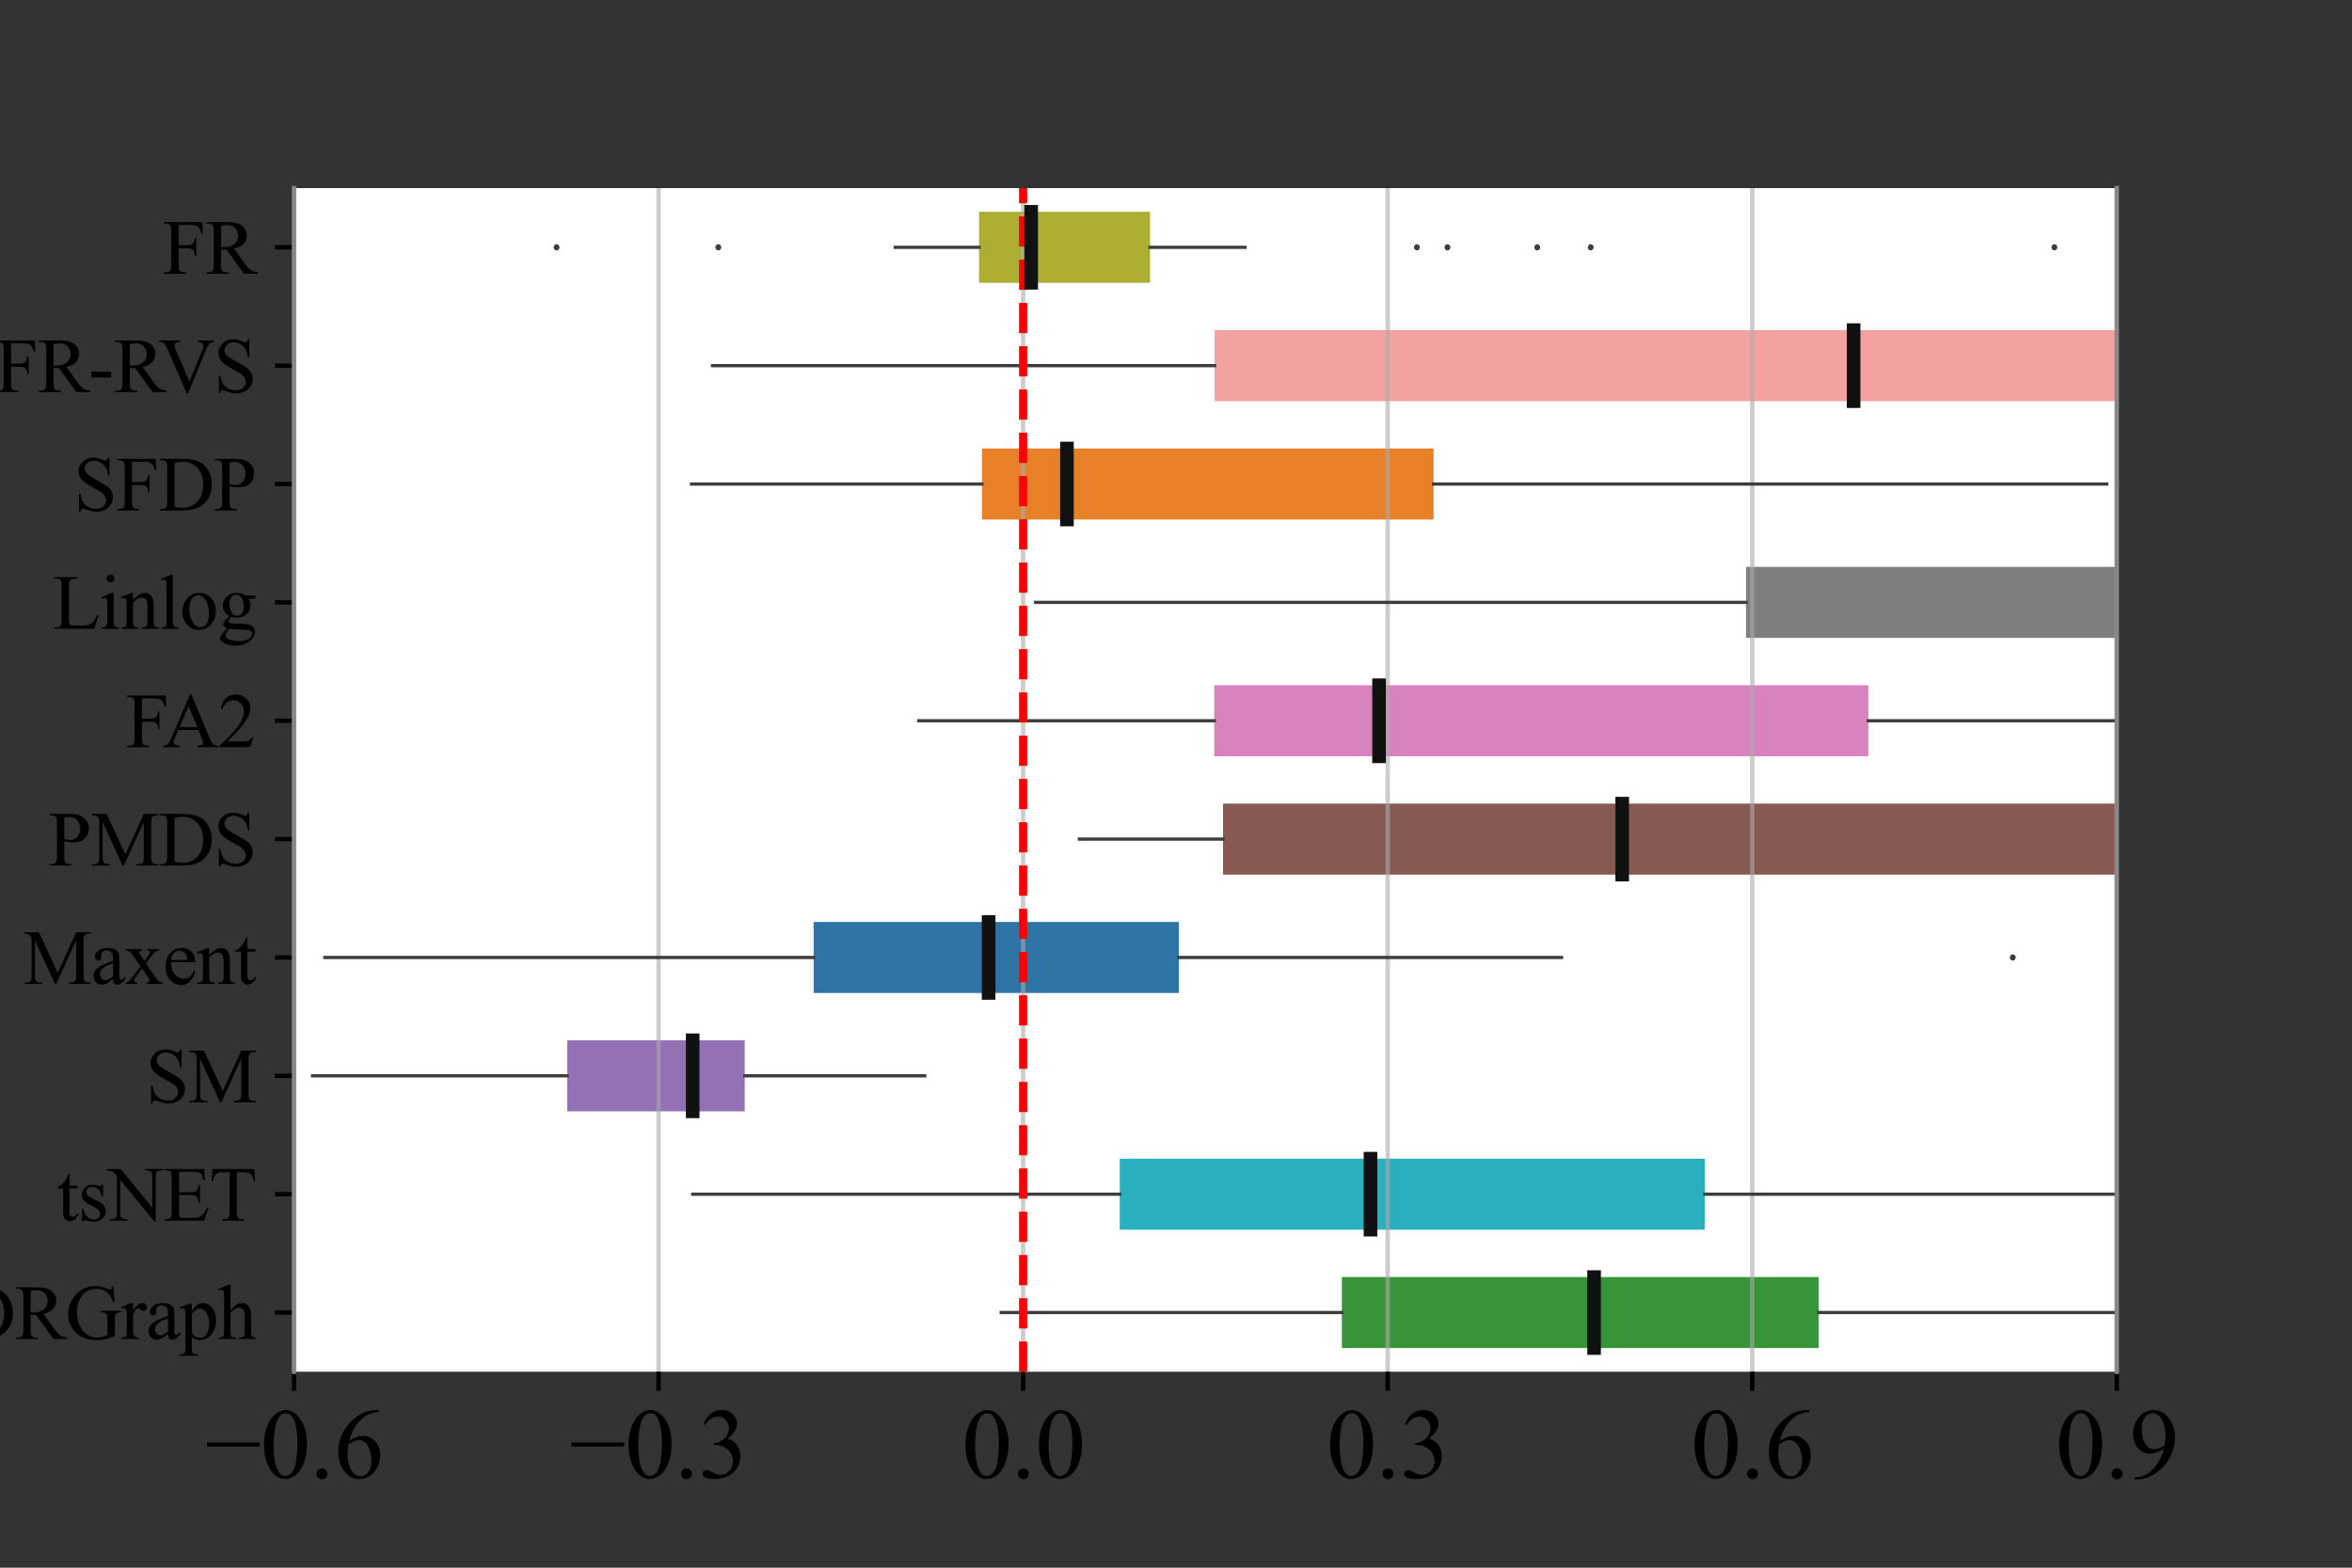 <?xml version="1.0" encoding="utf-8" standalone="no"?>
<!DOCTYPE svg PUBLIC "-//W3C//DTD SVG 1.1//EN"
  "http://www.w3.org/Graphics/SVG/1.1/DTD/svg11.dtd">
<svg xmlns:xlink="http://www.w3.org/1999/xlink" width="432pt" height="288pt" viewBox="0 0 432 288" xmlns="http://www.w3.org/2000/svg" version="1.1">
 <rect x="0" y="0" width="432" height="288" fill="#333333" stroke="none"/>
 <defs>
  <style type="text/css">*{stroke-linejoin: round; stroke-linecap: butt}</style>
 </defs>
 <g id="figure_1">
  <g id="patch_1">
   <path d="M 0 288 
L 432 288 
L 432 0 
L 0 0 
L 0 288 
z
" style="fill: none"/>
  </g>
  <g id="axes_1">
   <g id="patch_2">
    <path d="M 54 252 
L 388.8 252 
L 388.8 34.56 
L 54 34.56 
z
" style="fill: #ffffff"/>
   </g>
   <g id="patch_3">
    <path d="M 179.822 38.909 
L 179.822 51.955 
L 211.236 51.955 
L 211.236 38.909 
L 179.822 38.909 
z
" clip-path="url(#p3cf6edd818)" style="fill: #adae31"/>
   </g>
   <g id="patch_4">
    <path d="M 223.099 60.653 
L 223.099 73.699 
L 474.585 73.699 
L 474.585 60.653 
L 223.099 60.653 
z
" clip-path="url(#p3cf6edd818)" style="fill: #f4a2a1"/>
   </g>
   <g id="patch_5">
    <path d="M 180.357 82.397 
L 180.357 95.443 
L 263.31 95.443 
L 263.31 82.397 
L 180.357 82.397 
z
" clip-path="url(#p3cf6edd818)" style="fill: #e78026"/>
   </g>
   <g id="patch_6">
    <path d="M 320.697 104.141 
L 320.697 117.187 
L 1662.197 117.187 
L 1662.197 104.141 
L 320.697 104.141 
z
" clip-path="url(#p3cf6edd818)" style="fill: #7f7f7f"/>
   </g>
   <g id="patch_7">
    <path d="M 223.026 125.885 
L 223.026 138.931 
L 343.162 138.931 
L 343.162 125.885 
L 223.026 125.885 
z
" clip-path="url(#p3cf6edd818)" style="fill: #d882be"/>
   </g>
   <g id="patch_8">
    <path d="M 224.629 147.629 
L 224.629 160.675 
L 396.267 160.675 
L 396.267 147.629 
L 224.629 147.629 
z
" clip-path="url(#p3cf6edd818)" style="fill: #865a52"/>
   </g>
   <g id="patch_9">
    <path d="M 149.45 169.373 
L 149.45 182.419 
L 216.536 182.419 
L 216.536 169.373 
L 149.45 169.373 
z
" clip-path="url(#p3cf6edd818)" style="fill: #2e74a5"/>
   </g>
   <g id="patch_10">
    <path d="M 104.187 191.117 
L 104.187 204.163 
L 136.789 204.163 
L 136.789 191.117 
L 104.187 191.117 
z
" clip-path="url(#p3cf6edd818)" style="fill: #9470b4"/>
   </g>
   <g id="patch_11">
    <path d="M 205.672 212.861 
L 205.672 225.907 
L 313.129 225.907 
L 313.129 212.861 
L 205.672 212.861 
z
" clip-path="url(#p3cf6edd818)" style="fill: #29afbd"/>
   </g>
   <g id="patch_12">
    <path d="M 246.465 234.605 
L 246.465 247.651 
L 334.056 247.651 
L 334.056 234.605 
L 246.465 234.605 
z
" clip-path="url(#p3cf6edd818)" style="fill: #389438"/>
   </g>
   <g id="matplotlib.axis_1">
    <g id="xtick_1">
     <g id="line2d_1">
      <path d="M 54 252 
L 54 34.56 
" clip-path="url(#p3cf6edd818)" style="fill: none; stroke: #aaaaaa; stroke-opacity: 0.6; stroke-width: 0.8; stroke-linecap: square"/>
     </g>
     <g id="line2d_2">
      <defs>
       <path id="mc6263ce5c0" d="M 0 0 
L 0 3.5 
" style="stroke: #000000; stroke-width: 0.8"/>
      </defs>
      <g>
       <use xlink:href="#mc6263ce5c0" x="54" y="252" style="stroke: #000000; stroke-width: 0.8"/>
      </g>
     </g>
     <g id="text_1">
      <!-- −0.6 -->
      <g transform="translate(37.675 271.499)scale(0.18 -0.18)">
       <defs>
        <path id="TimesNewRomanPSMT-2212" d="M 3484 2000 
L 116 2000 
L 116 2256 
L 3484 2256 
L 3484 2000 
z
" transform="scale(0.016)"/>
        <path id="TimesNewRomanPSMT-30" d="M 231 2094 
Q 231 2819 450 3342 
Q 669 3866 1031 4122 
Q 1313 4325 1613 4325 
Q 2100 4325 2488 3828 
Q 2972 3213 2972 2159 
Q 2972 1422 2759 906 
Q 2547 391 2217 158 
Q 1888 -75 1581 -75 
Q 975 -75 572 641 
Q 231 1244 231 2094 
z
M 844 2016 
Q 844 1141 1059 588 
Q 1238 122 1591 122 
Q 1759 122 1940 273 
Q 2122 425 2216 781 
Q 2359 1319 2359 2297 
Q 2359 3022 2209 3506 
Q 2097 3866 1919 4016 
Q 1791 4119 1609 4119 
Q 1397 4119 1231 3928 
Q 1006 3669 925 3112 
Q 844 2556 844 2016 
z
" transform="scale(0.016)"/>
        <path id="TimesNewRomanPSMT-2e" d="M 800 606 
Q 947 606 1047 504 
Q 1147 403 1147 259 
Q 1147 116 1045 14 
Q 944 -88 800 -88 
Q 656 -88 554 14 
Q 453 116 453 259 
Q 453 406 554 506 
Q 656 606 800 606 
z
" transform="scale(0.016)"/>
        <path id="TimesNewRomanPSMT-36" d="M 2869 4325 
L 2869 4209 
Q 2456 4169 2195 4045 
Q 1934 3922 1679 3669 
Q 1425 3416 1258 3105 
Q 1091 2794 978 2366 
Q 1428 2675 1881 2675 
Q 2316 2675 2634 2325 
Q 2953 1975 2953 1425 
Q 2953 894 2631 456 
Q 2244 -75 1606 -75 
Q 1172 -75 869 213 
Q 275 772 275 1663 
Q 275 2231 503 2743 
Q 731 3256 1154 3653 
Q 1578 4050 1965 4187 
Q 2353 4325 2688 4325 
L 2869 4325 
z
M 925 2138 
Q 869 1716 869 1456 
Q 869 1156 980 804 
Q 1091 453 1309 247 
Q 1469 100 1697 100 
Q 1969 100 2183 356 
Q 2397 613 2397 1088 
Q 2397 1622 2184 2012 
Q 1972 2403 1581 2403 
Q 1463 2403 1327 2353 
Q 1191 2303 925 2138 
z
" transform="scale(0.016)"/>
       </defs>
       <use xlink:href="#TimesNewRomanPSMT-2212"/>
       <use xlink:href="#TimesNewRomanPSMT-30" x="56.396"/>
       <use xlink:href="#TimesNewRomanPSMT-2e" x="106.396"/>
       <use xlink:href="#TimesNewRomanPSMT-36" x="131.396"/>
      </g>
     </g>
    </g>
    <g id="xtick_2">
     <g id="line2d_3">
      <path d="M 120.96 252 
L 120.96 34.56 
" clip-path="url(#p3cf6edd818)" style="fill: none; stroke: #aaaaaa; stroke-opacity: 0.6; stroke-width: 0.8; stroke-linecap: square"/>
     </g>
     <g id="line2d_4">
      <g>
       <use xlink:href="#mc6263ce5c0" x="120.96" y="252" style="stroke: #000000; stroke-width: 0.8"/>
      </g>
     </g>
     <g id="text_2">
      <!-- −0.3 -->
      <g transform="translate(104.635 271.499)scale(0.18 -0.18)">
       <defs>
        <path id="TimesNewRomanPSMT-33" d="M 325 3431 
Q 506 3859 782 4092 
Q 1059 4325 1472 4325 
Q 1981 4325 2253 3994 
Q 2459 3747 2459 3466 
Q 2459 3003 1878 2509 
Q 2269 2356 2469 2072 
Q 2669 1788 2669 1403 
Q 2669 853 2319 450 
Q 1863 -75 997 -75 
Q 569 -75 414 31 
Q 259 138 259 259 
Q 259 350 332 419 
Q 406 488 509 488 
Q 588 488 669 463 
Q 722 447 909 348 
Q 1097 250 1169 231 
Q 1284 197 1416 197 
Q 1734 197 1970 444 
Q 2206 691 2206 1028 
Q 2206 1275 2097 1509 
Q 2016 1684 1919 1775 
Q 1784 1900 1550 2001 
Q 1316 2103 1072 2103 
L 972 2103 
L 972 2197 
Q 1219 2228 1467 2375 
Q 1716 2522 1828 2728 
Q 1941 2934 1941 3181 
Q 1941 3503 1739 3701 
Q 1538 3900 1238 3900 
Q 753 3900 428 3381 
L 325 3431 
z
" transform="scale(0.016)"/>
       </defs>
       <use xlink:href="#TimesNewRomanPSMT-2212"/>
       <use xlink:href="#TimesNewRomanPSMT-30" x="56.396"/>
       <use xlink:href="#TimesNewRomanPSMT-2e" x="106.396"/>
       <use xlink:href="#TimesNewRomanPSMT-33" x="131.396"/>
      </g>
     </g>
    </g>
    <g id="xtick_3">
     <g id="line2d_5">
      <path d="M 187.92 252 
L 187.92 34.56 
" clip-path="url(#p3cf6edd818)" style="fill: none; stroke: #aaaaaa; stroke-opacity: 0.6; stroke-width: 0.8; stroke-linecap: square"/>
     </g>
     <g id="line2d_6">
      <g>
       <use xlink:href="#mc6263ce5c0" x="187.92" y="252" style="stroke: #000000; stroke-width: 0.8"/>
      </g>
     </g>
     <g id="text_3">
      <!-- 0.0 -->
      <g transform="translate(176.67 271.499)scale(0.18 -0.18)">
       <use xlink:href="#TimesNewRomanPSMT-30"/>
       <use xlink:href="#TimesNewRomanPSMT-2e" x="50"/>
       <use xlink:href="#TimesNewRomanPSMT-30" x="75"/>
      </g>
     </g>
    </g>
    <g id="xtick_4">
     <g id="line2d_7">
      <path d="M 254.88 252 
L 254.88 34.56 
" clip-path="url(#p3cf6edd818)" style="fill: none; stroke: #aaaaaa; stroke-opacity: 0.6; stroke-width: 0.8; stroke-linecap: square"/>
     </g>
     <g id="line2d_8">
      <g>
       <use xlink:href="#mc6263ce5c0" x="254.88" y="252" style="stroke: #000000; stroke-width: 0.8"/>
      </g>
     </g>
     <g id="text_4">
      <!-- 0.3 -->
      <g transform="translate(243.63 271.499)scale(0.18 -0.18)">
       <use xlink:href="#TimesNewRomanPSMT-30"/>
       <use xlink:href="#TimesNewRomanPSMT-2e" x="50"/>
       <use xlink:href="#TimesNewRomanPSMT-33" x="75"/>
      </g>
     </g>
    </g>
    <g id="xtick_5">
     <g id="line2d_9">
      <path d="M 321.84 252 
L 321.84 34.56 
" clip-path="url(#p3cf6edd818)" style="fill: none; stroke: #aaaaaa; stroke-opacity: 0.6; stroke-width: 0.8; stroke-linecap: square"/>
     </g>
     <g id="line2d_10">
      <g>
       <use xlink:href="#mc6263ce5c0" x="321.84" y="252" style="stroke: #000000; stroke-width: 0.8"/>
      </g>
     </g>
     <g id="text_5">
      <!-- 0.6 -->
      <g transform="translate(310.59 271.499)scale(0.18 -0.18)">
       <use xlink:href="#TimesNewRomanPSMT-30"/>
       <use xlink:href="#TimesNewRomanPSMT-2e" x="50"/>
       <use xlink:href="#TimesNewRomanPSMT-36" x="75"/>
      </g>
     </g>
    </g>
    <g id="xtick_6">
     <g id="line2d_11">
      <path d="M 388.8 252 
L 388.8 34.56 
" clip-path="url(#p3cf6edd818)" style="fill: none; stroke: #aaaaaa; stroke-opacity: 0.6; stroke-width: 0.8; stroke-linecap: square"/>
     </g>
     <g id="line2d_12">
      <g>
       <use xlink:href="#mc6263ce5c0" x="388.8" y="252" style="stroke: #000000; stroke-width: 0.8"/>
      </g>
     </g>
     <g id="text_6">
      <!-- 0.9 -->
      <g transform="translate(377.55 271.499)scale(0.18 -0.18)">
       <defs>
        <path id="TimesNewRomanPSMT-39" d="M 338 -88 
L 338 28 
Q 744 34 1094 217 
Q 1444 400 1770 856 
Q 2097 1313 2225 1859 
Q 1734 1544 1338 1544 
Q 891 1544 572 1889 
Q 253 2234 253 2806 
Q 253 3363 572 3797 
Q 956 4325 1575 4325 
Q 2097 4325 2469 3894 
Q 2925 3359 2925 2575 
Q 2925 1869 2578 1258 
Q 2231 647 1613 244 
Q 1109 -88 516 -88 
L 338 -88 
z
M 2275 2091 
Q 2331 2497 2331 2741 
Q 2331 3044 2228 3395 
Q 2125 3747 1936 3934 
Q 1747 4122 1506 4122 
Q 1228 4122 1018 3872 
Q 809 3622 809 3128 
Q 809 2469 1088 2097 
Q 1291 1828 1588 1828 
Q 1731 1828 1928 1897 
Q 2125 1966 2275 2091 
z
" transform="scale(0.016)"/>
       </defs>
       <use xlink:href="#TimesNewRomanPSMT-30"/>
       <use xlink:href="#TimesNewRomanPSMT-2e" x="50"/>
       <use xlink:href="#TimesNewRomanPSMT-39" x="75"/>
      </g>
     </g>
    </g>
   </g>
   <g id="matplotlib.axis_2">
    <g id="ytick_1">
     <g id="line2d_13">
      <defs>
       <path id="m65dc6b69be" d="M 0 0 
L -3.5 0 
" style="stroke: #000000; stroke-width: 0.8"/>
      </defs>
      <g>
       <use xlink:href="#m65dc6b69be" x="54" y="45.432" style="stroke: #000000; stroke-width: 0.8"/>
      </g>
     </g>
     <g id="text_7">
      <!-- FR -->
      <g transform="translate(29.876 50.293)scale(0.14 -0.14)">
       <defs>
        <path id="TimesNewRomanPSMT-46" d="M 1309 4006 
L 1309 2341 
L 2081 2341 
Q 2347 2341 2470 2458 
Q 2594 2575 2634 2922 
L 2750 2922 
L 2750 1488 
L 2634 1488 
Q 2631 1734 2570 1850 
Q 2509 1966 2401 2023 
Q 2294 2081 2081 2081 
L 1309 2081 
L 1309 750 
Q 1309 428 1350 325 
Q 1381 247 1481 191 
Q 1619 116 1769 116 
L 1922 116 
L 1922 0 
L 103 0 
L 103 116 
L 253 116 
Q 516 116 634 269 
Q 709 369 709 750 
L 709 3488 
Q 709 3809 669 3913 
Q 638 3991 541 4047 
Q 406 4122 253 4122 
L 103 4122 
L 103 4238 
L 3256 4238 
L 3297 3306 
L 3188 3306 
Q 3106 3603 2998 3742 
Q 2891 3881 2733 3943 
Q 2575 4006 2244 4006 
L 1309 4006 
z
" transform="scale(0.016)"/>
        <path id="TimesNewRomanPSMT-52" d="M 4325 0 
L 3194 0 
L 1759 1981 
Q 1600 1975 1500 1975 
Q 1459 1975 1412 1976 
Q 1366 1978 1316 1981 
L 1316 750 
Q 1316 350 1403 253 
Q 1522 116 1759 116 
L 1925 116 
L 1925 0 
L 109 0 
L 109 116 
L 269 116 
Q 538 116 653 291 
Q 719 388 719 750 
L 719 3488 
Q 719 3888 631 3984 
Q 509 4122 269 4122 
L 109 4122 
L 109 4238 
L 1653 4238 
Q 2328 4238 2648 4139 
Q 2969 4041 3192 3777 
Q 3416 3513 3416 3147 
Q 3416 2756 3161 2468 
Q 2906 2181 2372 2063 
L 3247 847 
Q 3547 428 3762 290 
Q 3978 153 4325 116 
L 4325 0 
z
M 1316 2178 
Q 1375 2178 1419 2176 
Q 1463 2175 1491 2175 
Q 2097 2175 2405 2437 
Q 2713 2700 2713 3106 
Q 2713 3503 2464 3751 
Q 2216 4000 1806 4000 
Q 1625 4000 1316 3941 
L 1316 2178 
z
" transform="scale(0.016)"/>
       </defs>
       <use xlink:href="#TimesNewRomanPSMT-46"/>
       <use xlink:href="#TimesNewRomanPSMT-52" x="55.615"/>
      </g>
     </g>
    </g>
    <g id="ytick_2">
     <g id="line2d_14">
      <g>
       <use xlink:href="#m65dc6b69be" x="54" y="67.176" style="stroke: #000000; stroke-width: 0.8"/>
      </g>
     </g>
     <g id="text_8">
      <!-- FR-RVS -->
      <g transform="translate(-0.9 72.037)scale(0.14 -0.14)">
       <defs>
        <path id="TimesNewRomanPSMT-2d" d="M 259 1672 
L 1875 1672 
L 1875 1200 
L 259 1200 
L 259 1672 
z
" transform="scale(0.016)"/>
        <path id="TimesNewRomanPSMT-56" d="M 4544 4238 
L 4544 4122 
Q 4319 4081 4203 3978 
Q 4038 3825 3909 3509 
L 2431 -97 
L 2316 -97 
L 728 3556 
Q 606 3838 556 3900 
Q 478 3997 364 4051 
Q 250 4106 56 4122 
L 56 4238 
L 1788 4238 
L 1788 4122 
Q 1494 4094 1406 4022 
Q 1319 3950 1319 3838 
Q 1319 3681 1463 3350 
L 2541 866 
L 3541 3319 
Q 3688 3681 3688 3822 
Q 3688 3913 3597 3995 
Q 3506 4078 3291 4113 
Q 3275 4116 3238 4122 
L 3238 4238 
L 4544 4238 
z
" transform="scale(0.016)"/>
        <path id="TimesNewRomanPSMT-53" d="M 2934 4334 
L 2934 2869 
L 2819 2869 
Q 2763 3291 2617 3541 
Q 2472 3791 2203 3937 
Q 1934 4084 1647 4084 
Q 1322 4084 1109 3886 
Q 897 3688 897 3434 
Q 897 3241 1031 3081 
Q 1225 2847 1953 2456 
Q 2547 2138 2764 1967 
Q 2981 1797 3098 1565 
Q 3216 1334 3216 1081 
Q 3216 600 2842 251 
Q 2469 -97 1881 -97 
Q 1697 -97 1534 -69 
Q 1438 -53 1133 45 
Q 828 144 747 144 
Q 669 144 623 97 
Q 578 50 556 -97 
L 441 -97 
L 441 1356 
L 556 1356 
Q 638 900 775 673 
Q 913 447 1195 297 
Q 1478 147 1816 147 
Q 2206 147 2432 353 
Q 2659 559 2659 841 
Q 2659 997 2573 1156 
Q 2488 1316 2306 1453 
Q 2184 1547 1640 1851 
Q 1097 2156 867 2337 
Q 638 2519 519 2737 
Q 400 2956 400 3219 
Q 400 3675 750 4004 
Q 1100 4334 1641 4334 
Q 1978 4334 2356 4169 
Q 2531 4091 2603 4091 
Q 2684 4091 2736 4139 
Q 2788 4188 2819 4334 
L 2934 4334 
z
" transform="scale(0.016)"/>
       </defs>
       <use xlink:href="#TimesNewRomanPSMT-46"/>
       <use xlink:href="#TimesNewRomanPSMT-52" x="55.615"/>
       <use xlink:href="#TimesNewRomanPSMT-2d" x="122.314"/>
       <use xlink:href="#TimesNewRomanPSMT-52" x="155.615"/>
       <use xlink:href="#TimesNewRomanPSMT-56" x="214.314"/>
       <use xlink:href="#TimesNewRomanPSMT-53" x="286.531"/>
      </g>
     </g>
    </g>
    <g id="ytick_3">
     <g id="line2d_15">
      <g>
       <use xlink:href="#m65dc6b69be" x="54" y="88.92" style="stroke: #000000; stroke-width: 0.8"/>
      </g>
     </g>
     <g id="text_9">
      <!-- SFDP -->
      <g transform="translate(13.533 93.781)scale(0.14 -0.14)">
       <defs>
        <path id="TimesNewRomanPSMT-44" d="M 109 0 
L 109 116 
L 269 116 
Q 538 116 650 288 
Q 719 391 719 750 
L 719 3488 
Q 719 3884 631 3984 
Q 509 4122 269 4122 
L 109 4122 
L 109 4238 
L 1834 4238 
Q 2784 4238 3279 4022 
Q 3775 3806 4076 3303 
Q 4378 2800 4378 2141 
Q 4378 1256 3841 663 
Q 3238 0 2003 0 
L 109 0 
z
M 1319 306 
Q 1716 219 1984 219 
Q 2709 219 3187 728 
Q 3666 1238 3666 2109 
Q 3666 2988 3187 3494 
Q 2709 4000 1959 4000 
Q 1678 4000 1319 3909 
L 1319 306 
z
" transform="scale(0.016)"/>
        <path id="TimesNewRomanPSMT-50" d="M 1313 1984 
L 1313 750 
Q 1313 350 1400 253 
Q 1519 116 1759 116 
L 1922 116 
L 1922 0 
L 106 0 
L 106 116 
L 266 116 
Q 534 116 650 291 
Q 713 388 713 750 
L 713 3488 
Q 713 3888 628 3984 
Q 506 4122 266 4122 
L 106 4122 
L 106 4238 
L 1659 4238 
Q 2228 4238 2556 4120 
Q 2884 4003 3109 3725 
Q 3334 3447 3334 3066 
Q 3334 2547 2992 2222 
Q 2650 1897 2025 1897 
Q 1872 1897 1694 1919 
Q 1516 1941 1313 1984 
z
M 1313 2163 
Q 1478 2131 1606 2115 
Q 1734 2100 1825 2100 
Q 2150 2100 2386 2351 
Q 2622 2603 2622 3003 
Q 2622 3278 2509 3514 
Q 2397 3750 2190 3867 
Q 1984 3984 1722 3984 
Q 1563 3984 1313 3925 
L 1313 2163 
z
" transform="scale(0.016)"/>
       </defs>
       <use xlink:href="#TimesNewRomanPSMT-53"/>
       <use xlink:href="#TimesNewRomanPSMT-46" x="55.615"/>
       <use xlink:href="#TimesNewRomanPSMT-44" x="111.23"/>
       <use xlink:href="#TimesNewRomanPSMT-50" x="183.447"/>
      </g>
     </g>
    </g>
    <g id="ytick_4">
     <g id="line2d_16">
      <g>
       <use xlink:href="#m65dc6b69be" x="54" y="110.664" style="stroke: #000000; stroke-width: 0.8"/>
      </g>
     </g>
     <g id="text_10">
      <!-- Linlog -->
      <g transform="translate(9.67 115.525)scale(0.14 -0.14)">
       <defs>
        <path id="TimesNewRomanPSMT-4c" d="M 3669 1172 
L 3772 1150 
L 3409 0 
L 128 0 
L 128 116 
L 288 116 
Q 556 116 672 291 
Q 738 391 738 753 
L 738 3488 
Q 738 3884 650 3984 
Q 528 4122 288 4122 
L 128 4122 
L 128 4238 
L 2047 4238 
L 2047 4122 
Q 1709 4125 1573 4059 
Q 1438 3994 1388 3894 
Q 1338 3794 1338 3416 
L 1338 753 
Q 1338 494 1388 397 
Q 1425 331 1503 300 
Q 1581 269 1991 269 
L 2300 269 
Q 2788 269 2984 341 
Q 3181 413 3343 595 
Q 3506 778 3669 1172 
z
" transform="scale(0.016)"/>
        <path id="TimesNewRomanPSMT-69" d="M 928 4444 
Q 1059 4444 1151 4351 
Q 1244 4259 1244 4128 
Q 1244 3997 1151 3903 
Q 1059 3809 928 3809 
Q 797 3809 703 3903 
Q 609 3997 609 4128 
Q 609 4259 701 4351 
Q 794 4444 928 4444 
z
M 1188 2947 
L 1188 647 
Q 1188 378 1227 289 
Q 1266 200 1342 156 
Q 1419 113 1622 113 
L 1622 0 
L 231 0 
L 231 113 
Q 441 113 512 153 
Q 584 194 626 287 
Q 669 381 669 647 
L 669 1750 
Q 669 2216 641 2353 
Q 619 2453 572 2492 
Q 525 2531 444 2531 
Q 356 2531 231 2484 
L 188 2597 
L 1050 2947 
L 1188 2947 
z
" transform="scale(0.016)"/>
        <path id="TimesNewRomanPSMT-6e" d="M 1034 2341 
Q 1538 2947 1994 2947 
Q 2228 2947 2397 2830 
Q 2566 2713 2666 2444 
Q 2734 2256 2734 1869 
L 2734 647 
Q 2734 375 2778 278 
Q 2813 200 2889 156 
Q 2966 113 3172 113 
L 3172 0 
L 1756 0 
L 1756 113 
L 1816 113 
Q 2016 113 2095 173 
Q 2175 234 2206 353 
Q 2219 400 2219 647 
L 2219 1819 
Q 2219 2209 2117 2386 
Q 2016 2563 1775 2563 
Q 1403 2563 1034 2156 
L 1034 647 
Q 1034 356 1069 288 
Q 1113 197 1189 155 
Q 1266 113 1500 113 
L 1500 0 
L 84 0 
L 84 113 
L 147 113 
Q 366 113 442 223 
Q 519 334 519 647 
L 519 1709 
Q 519 2225 495 2337 
Q 472 2450 423 2490 
Q 375 2531 294 2531 
Q 206 2531 84 2484 
L 38 2597 
L 900 2947 
L 1034 2947 
L 1034 2341 
z
" transform="scale(0.016)"/>
        <path id="TimesNewRomanPSMT-6c" d="M 1184 4444 
L 1184 647 
Q 1184 378 1223 290 
Q 1263 203 1344 158 
Q 1425 113 1647 113 
L 1647 0 
L 244 0 
L 244 113 
Q 441 113 512 153 
Q 584 194 625 287 
Q 666 381 666 647 
L 666 3247 
Q 666 3731 644 3842 
Q 622 3953 573 3993 
Q 525 4034 450 4034 
Q 369 4034 244 3984 
L 191 4094 
L 1044 4444 
L 1184 4444 
z
" transform="scale(0.016)"/>
        <path id="TimesNewRomanPSMT-6f" d="M 1600 2947 
Q 2250 2947 2644 2453 
Q 2978 2031 2978 1484 
Q 2978 1100 2793 706 
Q 2609 313 2286 112 
Q 1963 -88 1566 -88 
Q 919 -88 538 428 
Q 216 863 216 1403 
Q 216 1797 411 2186 
Q 606 2575 925 2761 
Q 1244 2947 1600 2947 
z
M 1503 2744 
Q 1338 2744 1170 2645 
Q 1003 2547 900 2300 
Q 797 2053 797 1666 
Q 797 1041 1045 587 
Q 1294 134 1700 134 
Q 2003 134 2200 384 
Q 2397 634 2397 1244 
Q 2397 2006 2069 2444 
Q 1847 2744 1503 2744 
z
" transform="scale(0.016)"/>
        <path id="TimesNewRomanPSMT-67" d="M 966 1044 
Q 703 1172 562 1401 
Q 422 1631 422 1909 
Q 422 2334 742 2640 
Q 1063 2947 1563 2947 
Q 1972 2947 2272 2747 
L 2878 2747 
Q 3013 2747 3034 2739 
Q 3056 2731 3066 2713 
Q 3084 2684 3084 2613 
Q 3084 2531 3069 2500 
Q 3059 2484 3036 2475 
Q 3013 2466 2878 2466 
L 2506 2466 
Q 2681 2241 2681 1891 
Q 2681 1491 2375 1206 
Q 2069 922 1553 922 
Q 1341 922 1119 984 
Q 981 866 932 777 
Q 884 688 884 625 
Q 884 572 936 522 
Q 988 472 1138 450 
Q 1225 438 1575 428 
Q 2219 413 2409 384 
Q 2700 344 2873 169 
Q 3047 -6 3047 -263 
Q 3047 -616 2716 -925 
Q 2228 -1381 1444 -1381 
Q 841 -1381 425 -1109 
Q 191 -953 191 -784 
Q 191 -709 225 -634 
Q 278 -519 444 -313 
Q 466 -284 763 25 
Q 600 122 533 198 
Q 466 275 466 372 
Q 466 481 555 628 
Q 644 775 966 1044 
z
M 1509 2797 
Q 1278 2797 1122 2612 
Q 966 2428 966 2047 
Q 966 1553 1178 1281 
Q 1341 1075 1591 1075 
Q 1828 1075 1981 1253 
Q 2134 1431 2134 1813 
Q 2134 2309 1919 2591 
Q 1759 2797 1509 2797 
z
M 934 0 
Q 788 -159 713 -296 
Q 638 -434 638 -550 
Q 638 -700 819 -813 
Q 1131 -1006 1722 -1006 
Q 2284 -1006 2551 -807 
Q 2819 -609 2819 -384 
Q 2819 -222 2659 -153 
Q 2497 -84 2016 -72 
Q 1313 -53 934 0 
z
" transform="scale(0.016)"/>
       </defs>
       <use xlink:href="#TimesNewRomanPSMT-4c"/>
       <use xlink:href="#TimesNewRomanPSMT-69" x="61.084"/>
       <use xlink:href="#TimesNewRomanPSMT-6e" x="88.867"/>
       <use xlink:href="#TimesNewRomanPSMT-6c" x="138.867"/>
       <use xlink:href="#TimesNewRomanPSMT-6f" x="166.65"/>
       <use xlink:href="#TimesNewRomanPSMT-67" x="216.65"/>
      </g>
     </g>
    </g>
    <g id="ytick_5">
     <g id="line2d_17">
      <g>
       <use xlink:href="#m65dc6b69be" x="54" y="132.408" style="stroke: #000000; stroke-width: 0.8"/>
      </g>
     </g>
     <g id="text_11">
      <!-- FA2 -->
      <g transform="translate(23.137 137.269)scale(0.14 -0.14)">
       <defs>
        <path id="TimesNewRomanPSMT-41" d="M 2928 1419 
L 1288 1419 
L 1000 750 
Q 894 503 894 381 
Q 894 284 986 211 
Q 1078 138 1384 116 
L 1384 0 
L 50 0 
L 50 116 
Q 316 163 394 238 
Q 553 388 747 847 
L 2238 4334 
L 2347 4334 
L 3822 809 
Q 4000 384 4145 257 
Q 4291 131 4550 116 
L 4550 0 
L 2878 0 
L 2878 116 
Q 3131 128 3220 200 
Q 3309 272 3309 375 
Q 3309 513 3184 809 
L 2928 1419 
z
M 2841 1650 
L 2122 3363 
L 1384 1650 
L 2841 1650 
z
" transform="scale(0.016)"/>
        <path id="TimesNewRomanPSMT-32" d="M 2934 816 
L 2638 0 
L 138 0 
L 138 116 
Q 1241 1122 1691 1759 
Q 2141 2397 2141 2925 
Q 2141 3328 1894 3587 
Q 1647 3847 1303 3847 
Q 991 3847 742 3664 
Q 494 3481 375 3128 
L 259 3128 
Q 338 3706 661 4015 
Q 984 4325 1469 4325 
Q 1984 4325 2329 3994 
Q 2675 3663 2675 3213 
Q 2675 2891 2525 2569 
Q 2294 2063 1775 1497 
Q 997 647 803 472 
L 1909 472 
Q 2247 472 2383 497 
Q 2519 522 2628 598 
Q 2738 675 2819 816 
L 2934 816 
z
" transform="scale(0.016)"/>
       </defs>
       <use xlink:href="#TimesNewRomanPSMT-46"/>
       <use xlink:href="#TimesNewRomanPSMT-41" x="48.24"/>
       <use xlink:href="#TimesNewRomanPSMT-32" x="120.457"/>
      </g>
     </g>
    </g>
    <g id="ytick_6">
     <g id="line2d_18">
      <g>
       <use xlink:href="#m65dc6b69be" x="54" y="154.152" style="stroke: #000000; stroke-width: 0.8"/>
      </g>
     </g>
     <g id="text_12">
      <!-- PMDS -->
      <g transform="translate(8.87 159.013)scale(0.14 -0.14)">
       <defs>
        <path id="TimesNewRomanPSMT-4d" d="M 2619 0 
L 981 3566 
L 981 734 
Q 981 344 1066 247 
Q 1181 116 1431 116 
L 1581 116 
L 1581 0 
L 106 0 
L 106 116 
L 256 116 
Q 525 116 638 278 
Q 706 378 706 734 
L 706 3503 
Q 706 3784 644 3909 
Q 600 4000 483 4061 
Q 366 4122 106 4122 
L 106 4238 
L 1306 4238 
L 2844 922 
L 4356 4238 
L 5556 4238 
L 5556 4122 
L 5409 4122 
Q 5138 4122 5025 3959 
Q 4956 3859 4956 3503 
L 4956 734 
Q 4956 344 5044 247 
Q 5159 116 5409 116 
L 5556 116 
L 5556 0 
L 3756 0 
L 3756 116 
L 3906 116 
Q 4178 116 4288 278 
Q 4356 378 4356 734 
L 4356 3566 
L 2722 0 
L 2619 0 
z
" transform="scale(0.016)"/>
       </defs>
       <use xlink:href="#TimesNewRomanPSMT-50"/>
       <use xlink:href="#TimesNewRomanPSMT-4d" x="55.615"/>
       <use xlink:href="#TimesNewRomanPSMT-44" x="144.531"/>
       <use xlink:href="#TimesNewRomanPSMT-53" x="216.748"/>
      </g>
     </g>
    </g>
    <g id="ytick_7">
     <g id="line2d_19">
      <g>
       <use xlink:href="#m65dc6b69be" x="54" y="175.896" style="stroke: #000000; stroke-width: 0.8"/>
      </g>
     </g>
     <g id="text_13">
      <!-- Maxent -->
      <g transform="translate(4.232 180.757)scale(0.14 -0.14)">
       <defs>
        <path id="TimesNewRomanPSMT-61" d="M 1822 413 
Q 1381 72 1269 19 
Q 1100 -59 909 -59 
Q 613 -59 420 144 
Q 228 347 228 678 
Q 228 888 322 1041 
Q 450 1253 767 1440 
Q 1084 1628 1822 1897 
L 1822 2009 
Q 1822 2438 1686 2597 
Q 1550 2756 1291 2756 
Q 1094 2756 978 2650 
Q 859 2544 859 2406 
L 866 2225 
Q 866 2081 792 2003 
Q 719 1925 600 1925 
Q 484 1925 411 2006 
Q 338 2088 338 2228 
Q 338 2497 613 2722 
Q 888 2947 1384 2947 
Q 1766 2947 2009 2819 
Q 2194 2722 2281 2516 
Q 2338 2381 2338 1966 
L 2338 994 
Q 2338 584 2353 492 
Q 2369 400 2405 369 
Q 2441 338 2488 338 
Q 2538 338 2575 359 
Q 2641 400 2828 588 
L 2828 413 
Q 2478 -56 2159 -56 
Q 2006 -56 1915 50 
Q 1825 156 1822 413 
z
M 1822 616 
L 1822 1706 
Q 1350 1519 1213 1441 
Q 966 1303 859 1153 
Q 753 1003 753 825 
Q 753 600 887 451 
Q 1022 303 1197 303 
Q 1434 303 1822 616 
z
" transform="scale(0.016)"/>
        <path id="TimesNewRomanPSMT-78" d="M 84 2863 
L 1431 2863 
L 1431 2747 
Q 1303 2747 1251 2703 
Q 1200 2659 1200 2588 
Q 1200 2513 1309 2356 
Q 1344 2306 1413 2200 
L 1616 1875 
L 1850 2200 
Q 2075 2509 2075 2591 
Q 2075 2656 2022 2701 
Q 1969 2747 1850 2747 
L 1850 2863 
L 2819 2863 
L 2819 2747 
Q 2666 2738 2553 2663 
Q 2400 2556 2134 2200 
L 1744 1678 
L 2456 653 
Q 2719 275 2831 198 
Q 2944 122 3122 113 
L 3122 0 
L 1772 0 
L 1772 113 
Q 1913 113 1991 175 
Q 2050 219 2050 291 
Q 2050 363 1850 653 
L 1431 1266 
L 972 653 
Q 759 369 759 316 
Q 759 241 829 180 
Q 900 119 1041 113 
L 1041 0 
L 106 0 
L 106 113 
Q 219 128 303 191 
Q 422 281 703 653 
L 1303 1450 
L 759 2238 
Q 528 2575 401 2661 
Q 275 2747 84 2747 
L 84 2863 
z
" transform="scale(0.016)"/>
        <path id="TimesNewRomanPSMT-65" d="M 681 1784 
Q 678 1147 991 784 
Q 1303 422 1725 422 
Q 2006 422 2214 576 
Q 2422 731 2563 1106 
L 2659 1044 
Q 2594 616 2278 264 
Q 1963 -88 1488 -88 
Q 972 -88 605 314 
Q 238 716 238 1394 
Q 238 2128 614 2539 
Q 991 2950 1559 2950 
Q 2041 2950 2350 2633 
Q 2659 2316 2659 1784 
L 681 1784 
z
M 681 1966 
L 2006 1966 
Q 1991 2241 1941 2353 
Q 1863 2528 1708 2628 
Q 1553 2728 1384 2728 
Q 1125 2728 920 2526 
Q 716 2325 681 1966 
z
" transform="scale(0.016)"/>
        <path id="TimesNewRomanPSMT-74" d="M 1031 3803 
L 1031 2863 
L 1700 2863 
L 1700 2644 
L 1031 2644 
L 1031 788 
Q 1031 509 1111 412 
Q 1191 316 1316 316 
Q 1419 316 1516 380 
Q 1613 444 1666 569 
L 1788 569 
Q 1678 263 1478 108 
Q 1278 -47 1066 -47 
Q 922 -47 784 33 
Q 647 113 581 261 
Q 516 409 516 719 
L 516 2644 
L 63 2644 
L 63 2747 
Q 234 2816 414 2980 
Q 594 3144 734 3369 
Q 806 3488 934 3803 
L 1031 3803 
z
" transform="scale(0.016)"/>
       </defs>
       <use xlink:href="#TimesNewRomanPSMT-4d"/>
       <use xlink:href="#TimesNewRomanPSMT-61" x="88.916"/>
       <use xlink:href="#TimesNewRomanPSMT-78" x="133.301"/>
       <use xlink:href="#TimesNewRomanPSMT-65" x="183.301"/>
       <use xlink:href="#TimesNewRomanPSMT-6e" x="227.686"/>
       <use xlink:href="#TimesNewRomanPSMT-74" x="277.686"/>
      </g>
     </g>
    </g>
    <g id="ytick_8">
     <g id="line2d_20">
      <g>
       <use xlink:href="#m65dc6b69be" x="54" y="197.64" style="stroke: #000000; stroke-width: 0.8"/>
      </g>
     </g>
     <g id="text_14">
      <!-- SM -->
      <g transform="translate(26.766 202.501)scale(0.14 -0.14)">
       <use xlink:href="#TimesNewRomanPSMT-53"/>
       <use xlink:href="#TimesNewRomanPSMT-4d" x="55.615"/>
      </g>
     </g>
    </g>
    <g id="ytick_9">
     <g id="line2d_21">
      <g>
       <use xlink:href="#m65dc6b69be" x="54" y="219.384" style="stroke: #000000; stroke-width: 0.8"/>
      </g>
     </g>
     <g id="text_15">
      <!-- tsNET -->
      <g transform="translate(10.449 224.245)scale(0.14 -0.14)">
       <defs>
        <path id="TimesNewRomanPSMT-73" d="M 2050 2947 
L 2050 1972 
L 1947 1972 
Q 1828 2431 1642 2597 
Q 1456 2763 1169 2763 
Q 950 2763 815 2647 
Q 681 2531 681 2391 
Q 681 2216 781 2091 
Q 878 1963 1175 1819 
L 1631 1597 
Q 2266 1288 2266 781 
Q 2266 391 1970 151 
Q 1675 -88 1309 -88 
Q 1047 -88 709 6 
Q 606 38 541 38 
Q 469 38 428 -44 
L 325 -44 
L 325 978 
L 428 978 
Q 516 541 762 319 
Q 1009 97 1316 97 
Q 1531 97 1667 223 
Q 1803 350 1803 528 
Q 1803 744 1651 891 
Q 1500 1038 1047 1263 
Q 594 1488 453 1669 
Q 313 1847 313 2119 
Q 313 2472 555 2709 
Q 797 2947 1181 2947 
Q 1350 2947 1591 2875 
Q 1750 2828 1803 2828 
Q 1853 2828 1881 2850 
Q 1909 2872 1947 2947 
L 2050 2947 
z
" transform="scale(0.016)"/>
        <path id="TimesNewRomanPSMT-4e" d="M -84 4238 
L 1066 4238 
L 3656 1059 
L 3656 3503 
Q 3656 3894 3569 3991 
Q 3453 4122 3203 4122 
L 3056 4122 
L 3056 4238 
L 4531 4238 
L 4531 4122 
L 4381 4122 
Q 4113 4122 4000 3959 
Q 3931 3859 3931 3503 
L 3931 -69 
L 3819 -69 
L 1025 3344 
L 1025 734 
Q 1025 344 1109 247 
Q 1228 116 1475 116 
L 1625 116 
L 1625 0 
L 150 0 
L 150 116 
L 297 116 
Q 569 116 681 278 
Q 750 378 750 734 
L 750 3681 
Q 566 3897 470 3965 
Q 375 4034 191 4094 
Q 100 4122 -84 4122 
L -84 4238 
z
" transform="scale(0.016)"/>
        <path id="TimesNewRomanPSMT-45" d="M 1338 4006 
L 1338 2331 
L 2269 2331 
Q 2631 2331 2753 2441 
Q 2916 2584 2934 2947 
L 3050 2947 
L 3050 1472 
L 2934 1472 
Q 2891 1781 2847 1869 
Q 2791 1978 2662 2040 
Q 2534 2103 2269 2103 
L 1338 2103 
L 1338 706 
Q 1338 425 1363 364 
Q 1388 303 1450 267 
Q 1513 231 1688 231 
L 2406 231 
Q 2766 231 2928 281 
Q 3091 331 3241 478 
Q 3434 672 3638 1063 
L 3763 1063 
L 3397 0 
L 131 0 
L 131 116 
L 281 116 
Q 431 116 566 188 
Q 666 238 702 338 
Q 738 438 738 747 
L 738 3500 
Q 738 3903 656 3997 
Q 544 4122 281 4122 
L 131 4122 
L 131 4238 
L 3397 4238 
L 3444 3309 
L 3322 3309 
Q 3256 3644 3176 3769 
Q 3097 3894 2941 3959 
Q 2816 4006 2500 4006 
L 1338 4006 
z
" transform="scale(0.016)"/>
        <path id="TimesNewRomanPSMT-54" d="M 3703 4238 
L 3750 3244 
L 3631 3244 
Q 3597 3506 3538 3619 
Q 3441 3800 3280 3886 
Q 3119 3972 2856 3972 
L 2259 3972 
L 2259 734 
Q 2259 344 2344 247 
Q 2463 116 2709 116 
L 2856 116 
L 2856 0 
L 1059 0 
L 1059 116 
L 1209 116 
Q 1478 116 1591 278 
Q 1659 378 1659 734 
L 1659 3972 
L 1150 3972 
Q 853 3972 728 3928 
Q 566 3869 450 3700 
Q 334 3531 313 3244 
L 194 3244 
L 244 4238 
L 3703 4238 
z
" transform="scale(0.016)"/>
       </defs>
       <use xlink:href="#TimesNewRomanPSMT-74"/>
       <use xlink:href="#TimesNewRomanPSMT-73" x="27.783"/>
       <use xlink:href="#TimesNewRomanPSMT-4e" x="66.699"/>
       <use xlink:href="#TimesNewRomanPSMT-45" x="138.916"/>
       <use xlink:href="#TimesNewRomanPSMT-54" x="200"/>
      </g>
     </g>
    </g>
    <g id="ytick_10">
     <g id="line2d_22">
      <g>
       <use xlink:href="#m65dc6b69be" x="54" y="241.128" style="stroke: #000000; stroke-width: 0.8"/>
      </g>
     </g>
     <g id="text_16">
      <!-- DRGraph -->
      <g transform="translate(-7.436 245.989)scale(0.14 -0.14)">
       <defs>
        <path id="TimesNewRomanPSMT-47" d="M 3928 4334 
L 4038 2997 
L 3928 2997 
Q 3763 3497 3500 3750 
Q 3122 4116 2528 4116 
Q 1719 4116 1297 3475 
Q 944 2934 944 2188 
Q 944 1581 1178 1081 
Q 1413 581 1792 348 
Q 2172 116 2572 116 
Q 2806 116 3025 175 
Q 3244 234 3447 350 
L 3447 1575 
Q 3447 1894 3398 1992 
Q 3350 2091 3248 2142 
Q 3147 2194 2891 2194 
L 2891 2313 
L 4531 2313 
L 4531 2194 
L 4453 2194 
Q 4209 2194 4119 2031 
Q 4056 1916 4056 1575 
L 4056 278 
Q 3697 84 3347 -6 
Q 2997 -97 2569 -97 
Q 1341 -97 703 691 
Q 225 1281 225 2053 
Q 225 2613 494 3125 
Q 813 3734 1369 4063 
Q 1834 4334 2469 4334 
Q 2700 4334 2889 4296 
Q 3078 4259 3425 4131 
Q 3600 4066 3659 4066 
Q 3719 4066 3761 4120 
Q 3803 4175 3813 4334 
L 3928 4334 
z
" transform="scale(0.016)"/>
        <path id="TimesNewRomanPSMT-72" d="M 1038 2947 
L 1038 2303 
Q 1397 2947 1775 2947 
Q 1947 2947 2059 2842 
Q 2172 2738 2172 2600 
Q 2172 2478 2090 2393 
Q 2009 2309 1897 2309 
Q 1788 2309 1652 2417 
Q 1516 2525 1450 2525 
Q 1394 2525 1328 2463 
Q 1188 2334 1038 2041 
L 1038 669 
Q 1038 431 1097 309 
Q 1138 225 1241 169 
Q 1344 113 1538 113 
L 1538 0 
L 72 0 
L 72 113 
Q 291 113 397 181 
Q 475 231 506 341 
Q 522 394 522 644 
L 522 1753 
Q 522 2253 501 2348 
Q 481 2444 426 2487 
Q 372 2531 291 2531 
Q 194 2531 72 2484 
L 41 2597 
L 906 2947 
L 1038 2947 
z
" transform="scale(0.016)"/>
        <path id="TimesNewRomanPSMT-70" d="M -6 2578 
L 875 2934 
L 994 2934 
L 994 2266 
Q 1216 2644 1439 2795 
Q 1663 2947 1909 2947 
Q 2341 2947 2628 2609 
Q 2981 2197 2981 1534 
Q 2981 794 2556 309 
Q 2206 -88 1675 -88 
Q 1444 -88 1275 -22 
Q 1150 25 994 166 
L 994 -706 
Q 994 -1000 1030 -1079 
Q 1066 -1159 1155 -1206 
Q 1244 -1253 1478 -1253 
L 1478 -1369 
L -22 -1369 
L -22 -1253 
L 56 -1253 
Q 228 -1256 350 -1188 
Q 409 -1153 442 -1076 
Q 475 -1000 475 -688 
L 475 2019 
Q 475 2297 450 2372 
Q 425 2447 370 2484 
Q 316 2522 222 2522 
Q 147 2522 31 2478 
L -6 2578 
z
M 994 2081 
L 994 1013 
Q 994 666 1022 556 
Q 1066 375 1236 237 
Q 1406 100 1666 100 
Q 1978 100 2172 344 
Q 2425 663 2425 1241 
Q 2425 1897 2138 2250 
Q 1938 2494 1663 2494 
Q 1513 2494 1366 2419 
Q 1253 2363 994 2081 
z
" transform="scale(0.016)"/>
        <path id="TimesNewRomanPSMT-68" d="M 1041 4444 
L 1041 2350 
Q 1388 2731 1591 2839 
Q 1794 2947 1997 2947 
Q 2241 2947 2416 2812 
Q 2591 2678 2675 2391 
Q 2734 2191 2734 1659 
L 2734 647 
Q 2734 375 2778 275 
Q 2809 200 2884 156 
Q 2959 113 3159 113 
L 3159 0 
L 1753 0 
L 1753 113 
L 1819 113 
Q 2019 113 2097 173 
Q 2175 234 2206 353 
Q 2216 403 2216 647 
L 2216 1659 
Q 2216 2128 2167 2275 
Q 2119 2422 2012 2495 
Q 1906 2569 1756 2569 
Q 1603 2569 1437 2487 
Q 1272 2406 1041 2159 
L 1041 647 
Q 1041 353 1073 281 
Q 1106 209 1195 161 
Q 1284 113 1503 113 
L 1503 0 
L 84 0 
L 84 113 
Q 275 113 384 172 
Q 447 203 484 290 
Q 522 378 522 647 
L 522 3238 
Q 522 3728 498 3840 
Q 475 3953 426 3993 
Q 378 4034 297 4034 
Q 231 4034 84 3984 
L 41 4094 
L 897 4444 
L 1041 4444 
z
" transform="scale(0.016)"/>
       </defs>
       <use xlink:href="#TimesNewRomanPSMT-44"/>
       <use xlink:href="#TimesNewRomanPSMT-52" x="72.217"/>
       <use xlink:href="#TimesNewRomanPSMT-47" x="138.916"/>
       <use xlink:href="#TimesNewRomanPSMT-72" x="211.133"/>
       <use xlink:href="#TimesNewRomanPSMT-61" x="244.434"/>
       <use xlink:href="#TimesNewRomanPSMT-70" x="288.818"/>
       <use xlink:href="#TimesNewRomanPSMT-68" x="338.818"/>
      </g>
     </g>
    </g>
   </g>
   <g id="line2d_23">
    <path d="M 179.822 45.432 
L 164.432 45.432 
" clip-path="url(#p3cf6edd818)" style="fill: none; stroke: #3d3d3d; stroke-width: 0.6; stroke-linecap: square"/>
   </g>
   <g id="line2d_24">
    <path d="M 211.236 45.432 
L 228.679 45.432 
" clip-path="url(#p3cf6edd818)" style="fill: none; stroke: #3d3d3d; stroke-width: 0.6; stroke-linecap: square"/>
   </g>
   <g id="line2d_25">
    <defs>
     <path id="med5139f60e" d="M -0 0.071 
L 0.042 0 
L 0 -0.071 
L -0.042 -0 
z
" style="stroke: #3d3d3d; stroke-linejoin: miter"/>
    </defs>
    <g clip-path="url(#p3cf6edd818)">
     <use xlink:href="#med5139f60e" x="102.224" y="45.432" style="fill: #3d3d3d; stroke: #3d3d3d; stroke-linejoin: miter"/>
     <use xlink:href="#med5139f60e" x="131.936" y="45.432" style="fill: #3d3d3d; stroke: #3d3d3d; stroke-linejoin: miter"/>
     <use xlink:href="#med5139f60e" x="260.255" y="45.432" style="fill: #3d3d3d; stroke: #3d3d3d; stroke-linejoin: miter"/>
     <use xlink:href="#med5139f60e" x="265.857" y="45.432" style="fill: #3d3d3d; stroke: #3d3d3d; stroke-linejoin: miter"/>
     <use xlink:href="#med5139f60e" x="282.35" y="45.432" style="fill: #3d3d3d; stroke: #3d3d3d; stroke-linejoin: miter"/>
     <use xlink:href="#med5139f60e" x="462.377" y="45.432" style="fill: #3d3d3d; stroke: #3d3d3d; stroke-linejoin: miter"/>
     <use xlink:href="#med5139f60e" x="292.173" y="45.432" style="fill: #3d3d3d; stroke: #3d3d3d; stroke-linejoin: miter"/>
     <use xlink:href="#med5139f60e" x="419.594" y="45.432" style="fill: #3d3d3d; stroke: #3d3d3d; stroke-linejoin: miter"/>
     <use xlink:href="#med5139f60e" x="377.338" y="45.432" style="fill: #3d3d3d; stroke: #3d3d3d; stroke-linejoin: miter"/>
    </g>
   </g>
   <g id="line2d_26">
    <path d="M 223.099 67.176 
L 130.864 67.176 
" clip-path="url(#p3cf6edd818)" style="fill: none; stroke: #3d3d3d; stroke-width: 0.6; stroke-linecap: square"/>
   </g>
   <g id="line2d_27">
    <path clip-path="url(#p3cf6edd818)" style="fill: none; stroke: #3d3d3d; stroke-width: 0.6; stroke-linecap: square"/>
   </g>
   <g id="line2d_28">
    <g clip-path="url(#p3cf6edd818)">
     <use xlink:href="#med5139f60e" x="1079.915" y="67.176" style="fill: #3d3d3d; stroke: #3d3d3d; stroke-linejoin: miter"/>
     <use xlink:href="#med5139f60e" x="1767.08" y="67.176" style="fill: #3d3d3d; stroke: #3d3d3d; stroke-linejoin: miter"/>
     <use xlink:href="#med5139f60e" x="904.347" y="67.176" style="fill: #3d3d3d; stroke: #3d3d3d; stroke-linejoin: miter"/>
    </g>
   </g>
   <g id="line2d_29">
    <path d="M 180.357 88.92 
L 127.013 88.92 
" clip-path="url(#p3cf6edd818)" style="fill: none; stroke: #3d3d3d; stroke-width: 0.6; stroke-linecap: square"/>
   </g>
   <g id="line2d_30">
    <path d="M 263.31 88.92 
L 386.935 88.92 
" clip-path="url(#p3cf6edd818)" style="fill: none; stroke: #3d3d3d; stroke-width: 0.6; stroke-linecap: square"/>
   </g>
   <g id="line2d_31">
    <g clip-path="url(#p3cf6edd818)">
     <use xlink:href="#med5139f60e" x="515.033" y="88.92" style="fill: #3d3d3d; stroke: #3d3d3d; stroke-linejoin: miter"/>
     <use xlink:href="#med5139f60e" x="543.62" y="88.92" style="fill: #3d3d3d; stroke: #3d3d3d; stroke-linejoin: miter"/>
    </g>
   </g>
   <g id="line2d_32">
    <path d="M 320.697 110.664 
L 190.222 110.664 
" clip-path="url(#p3cf6edd818)" style="fill: none; stroke: #3d3d3d; stroke-width: 0.6; stroke-linecap: square"/>
   </g>
   <g id="line2d_33">
    <path clip-path="url(#p3cf6edd818)" style="fill: none; stroke: #3d3d3d; stroke-width: 0.6; stroke-linecap: square"/>
   </g>
   <g id="line2d_34">
    <g clip-path="url(#p3cf6edd818)">
     <use xlink:href="#med5139f60e" x="4026.66" y="110.664" style="fill: #3d3d3d; stroke: #3d3d3d; stroke-linejoin: miter"/>
     <use xlink:href="#med5139f60e" x="9812.976" y="110.664" style="fill: #3d3d3d; stroke: #3d3d3d; stroke-linejoin: miter"/>
     <use xlink:href="#med5139f60e" x="12181.174" y="110.664" style="fill: #3d3d3d; stroke: #3d3d3d; stroke-linejoin: miter"/>
    </g>
   </g>
   <g id="line2d_35">
    <path d="M 223.026 132.408 
L 168.755 132.408 
" clip-path="url(#p3cf6edd818)" style="fill: none; stroke: #3d3d3d; stroke-width: 0.6; stroke-linecap: square"/>
   </g>
   <g id="line2d_36">
    <path d="M 343.162 132.408 
L 433 132.408 
" clip-path="url(#p3cf6edd818)" style="fill: none; stroke: #3d3d3d; stroke-width: 0.6; stroke-linecap: square"/>
   </g>
   <g id="line2d_37">
    <g clip-path="url(#p3cf6edd818)">
     <use xlink:href="#med5139f60e" x="606.421" y="132.408" style="fill: #3d3d3d; stroke: #3d3d3d; stroke-linejoin: miter"/>
     <use xlink:href="#med5139f60e" x="656.217" y="132.408" style="fill: #3d3d3d; stroke: #3d3d3d; stroke-linejoin: miter"/>
     <use xlink:href="#med5139f60e" x="582.77" y="132.408" style="fill: #3d3d3d; stroke: #3d3d3d; stroke-linejoin: miter"/>
     <use xlink:href="#med5139f60e" x="1176.918" y="132.408" style="fill: #3d3d3d; stroke: #3d3d3d; stroke-linejoin: miter"/>
     <use xlink:href="#med5139f60e" x="569.095" y="132.408" style="fill: #3d3d3d; stroke: #3d3d3d; stroke-linejoin: miter"/>
    </g>
   </g>
   <g id="line2d_38">
    <path d="M 224.629 154.152 
L 198.259 154.152 
" clip-path="url(#p3cf6edd818)" style="fill: none; stroke: #3d3d3d; stroke-width: 0.6; stroke-linecap: square"/>
   </g>
   <g id="line2d_39">
    <path d="M 396.267 154.152 
L 433 154.152 
" clip-path="url(#p3cf6edd818)" style="fill: none; stroke: #3d3d3d; stroke-width: 0.6; stroke-linecap: square"/>
   </g>
   <g id="line2d_40">
    <g clip-path="url(#p3cf6edd818)">
     <use xlink:href="#med5139f60e" x="1522.257" y="154.152" style="fill: #3d3d3d; stroke: #3d3d3d; stroke-linejoin: miter"/>
     <use xlink:href="#med5139f60e" x="834.255" y="154.152" style="fill: #3d3d3d; stroke: #3d3d3d; stroke-linejoin: miter"/>
     <use xlink:href="#med5139f60e" x="1018.408" y="154.152" style="fill: #3d3d3d; stroke: #3d3d3d; stroke-linejoin: miter"/>
    </g>
   </g>
   <g id="line2d_41">
    <path d="M 149.45 175.896 
L 59.671 175.896 
" clip-path="url(#p3cf6edd818)" style="fill: none; stroke: #3d3d3d; stroke-width: 0.6; stroke-linecap: square"/>
   </g>
   <g id="line2d_42">
    <path d="M 216.536 175.896 
L 286.802 175.896 
" clip-path="url(#p3cf6edd818)" style="fill: none; stroke: #3d3d3d; stroke-width: 0.6; stroke-linecap: square"/>
   </g>
   <g id="line2d_43">
    <g clip-path="url(#p3cf6edd818)">
     <use xlink:href="#med5139f60e" x="-1" y="175.896" style="fill: #3d3d3d; stroke: #3d3d3d; stroke-linejoin: miter"/>
     <use xlink:href="#med5139f60e" x="369.697" y="175.896" style="fill: #3d3d3d; stroke: #3d3d3d; stroke-linejoin: miter"/>
    </g>
   </g>
   <g id="line2d_44">
    <path d="M 104.187 197.64 
L 57.404 197.64 
" clip-path="url(#p3cf6edd818)" style="fill: none; stroke: #3d3d3d; stroke-width: 0.6; stroke-linecap: square"/>
   </g>
   <g id="line2d_45">
    <path d="M 136.789 197.64 
L 169.853 197.64 
" clip-path="url(#p3cf6edd818)" style="fill: none; stroke: #3d3d3d; stroke-width: 0.6; stroke-linecap: square"/>
   </g>
   <g id="line2d_46">
    <g clip-path="url(#p3cf6edd818)"/>
   </g>
   <g id="line2d_47">
    <path d="M 205.672 219.384 
L 127.257 219.384 
" clip-path="url(#p3cf6edd818)" style="fill: none; stroke: #3d3d3d; stroke-width: 0.6; stroke-linecap: square"/>
   </g>
   <g id="line2d_48">
    <path d="M 313.129 219.384 
L 430.023 219.384 
" clip-path="url(#p3cf6edd818)" style="fill: none; stroke: #3d3d3d; stroke-width: 0.6; stroke-linecap: square"/>
   </g>
   <g id="line2d_49">
    <g clip-path="url(#p3cf6edd818)">
     <use xlink:href="#med5139f60e" x="651.038" y="219.384" style="fill: #3d3d3d; stroke: #3d3d3d; stroke-linejoin: miter"/>
     <use xlink:href="#med5139f60e" x="1128.298" y="219.384" style="fill: #3d3d3d; stroke: #3d3d3d; stroke-linejoin: miter"/>
     <use xlink:href="#med5139f60e" x="486.782" y="219.384" style="fill: #3d3d3d; stroke: #3d3d3d; stroke-linejoin: miter"/>
     <use xlink:href="#med5139f60e" x="2088.004" y="219.384" style="fill: #3d3d3d; stroke: #3d3d3d; stroke-linejoin: miter"/>
     <use xlink:href="#med5139f60e" x="596.25" y="219.384" style="fill: #3d3d3d; stroke: #3d3d3d; stroke-linejoin: miter"/>
     <use xlink:href="#med5139f60e" x="743.986" y="219.384" style="fill: #3d3d3d; stroke: #3d3d3d; stroke-linejoin: miter"/>
    </g>
   </g>
   <g id="line2d_50">
    <path d="M 246.465 241.128 
L 183.896 241.128 
" clip-path="url(#p3cf6edd818)" style="fill: none; stroke: #3d3d3d; stroke-width: 0.6; stroke-linecap: square"/>
   </g>
   <g id="line2d_51">
    <path d="M 334.056 241.128 
L 417.878 241.128 
" clip-path="url(#p3cf6edd818)" style="fill: none; stroke: #3d3d3d; stroke-width: 0.6; stroke-linecap: square"/>
   </g>
   <g id="line2d_52">
    <g clip-path="url(#p3cf6edd818)">
     <use xlink:href="#med5139f60e" x="573.193" y="241.128" style="fill: #3d3d3d; stroke: #3d3d3d; stroke-linejoin: miter"/>
     <use xlink:href="#med5139f60e" x="1147.752" y="241.128" style="fill: #3d3d3d; stroke: #3d3d3d; stroke-linejoin: miter"/>
     <use xlink:href="#med5139f60e" x="1011.884" y="241.128" style="fill: #3d3d3d; stroke: #3d3d3d; stroke-linejoin: miter"/>
    </g>
   </g>
   <g id="line2d_53">
    <path d="M 187.92 252 
L 187.92 34.56 
" clip-path="url(#p3cf6edd818)" style="fill: none; stroke-dasharray: 5.55,2.4; stroke-dashoffset: 0; stroke: #ff0000; stroke-width: 1.5"/>
   </g>
   <g id="line2d_54">
    <path d="M 189.398 38.909 
L 189.398 51.955 
" clip-path="url(#p3cf6edd818)" style="fill: none; stroke: #111111; stroke-width: 2.5; stroke-linecap: square"/>
   </g>
   <g id="line2d_55">
    <path d="M 340.46 60.653 
L 340.46 73.699 
" clip-path="url(#p3cf6edd818)" style="fill: none; stroke: #111111; stroke-width: 2.5; stroke-linecap: square"/>
   </g>
   <g id="line2d_56">
    <path d="M 195.969 82.397 
L 195.969 95.443 
" clip-path="url(#p3cf6edd818)" style="fill: none; stroke: #111111; stroke-width: 2.5; stroke-linecap: square"/>
   </g>
   <g id="line2d_57">
    <path clip-path="url(#p3cf6edd818)" style="fill: none; stroke: #111111; stroke-width: 2.5; stroke-linecap: square"/>
   </g>
   <g id="line2d_58">
    <path d="M 253.296 125.885 
L 253.296 138.931 
" clip-path="url(#p3cf6edd818)" style="fill: none; stroke: #111111; stroke-width: 2.5; stroke-linecap: square"/>
   </g>
   <g id="line2d_59">
    <path d="M 297.955 147.629 
L 297.955 160.675 
" clip-path="url(#p3cf6edd818)" style="fill: none; stroke: #111111; stroke-width: 2.5; stroke-linecap: square"/>
   </g>
   <g id="line2d_60">
    <path d="M 181.584 169.373 
L 181.584 182.419 
" clip-path="url(#p3cf6edd818)" style="fill: none; stroke: #111111; stroke-width: 2.5; stroke-linecap: square"/>
   </g>
   <g id="line2d_61">
    <path d="M 127.23 191.117 
L 127.23 204.163 
" clip-path="url(#p3cf6edd818)" style="fill: none; stroke: #111111; stroke-width: 2.5; stroke-linecap: square"/>
   </g>
   <g id="line2d_62">
    <path d="M 251.725 212.861 
L 251.725 225.907 
" clip-path="url(#p3cf6edd818)" style="fill: none; stroke: #111111; stroke-width: 2.5; stroke-linecap: square"/>
   </g>
   <g id="line2d_63">
    <path d="M 292.793 234.605 
L 292.793 247.651 
" clip-path="url(#p3cf6edd818)" style="fill: none; stroke: #111111; stroke-width: 2.5; stroke-linecap: square"/>
   </g>
   <g id="patch_13">
    <path d="M 54 252 
L 54 34.56 
" style="fill: none; stroke: #888888; stroke-width: 0.8; stroke-linejoin: miter; stroke-linecap: square"/>
   </g>
   <g id="patch_14">
    <path d="M 388.8 252 
L 388.8 34.56 
" style="fill: none; stroke: #888888; stroke-width: 0.8; stroke-linejoin: miter; stroke-linecap: square"/>
   </g>
  </g>
 </g>
 <defs>
  <clipPath id="p3cf6edd818">
   <rect x="54" y="34.56" width="334.8" height="217.44"/>
  </clipPath>
 </defs>
</svg>
